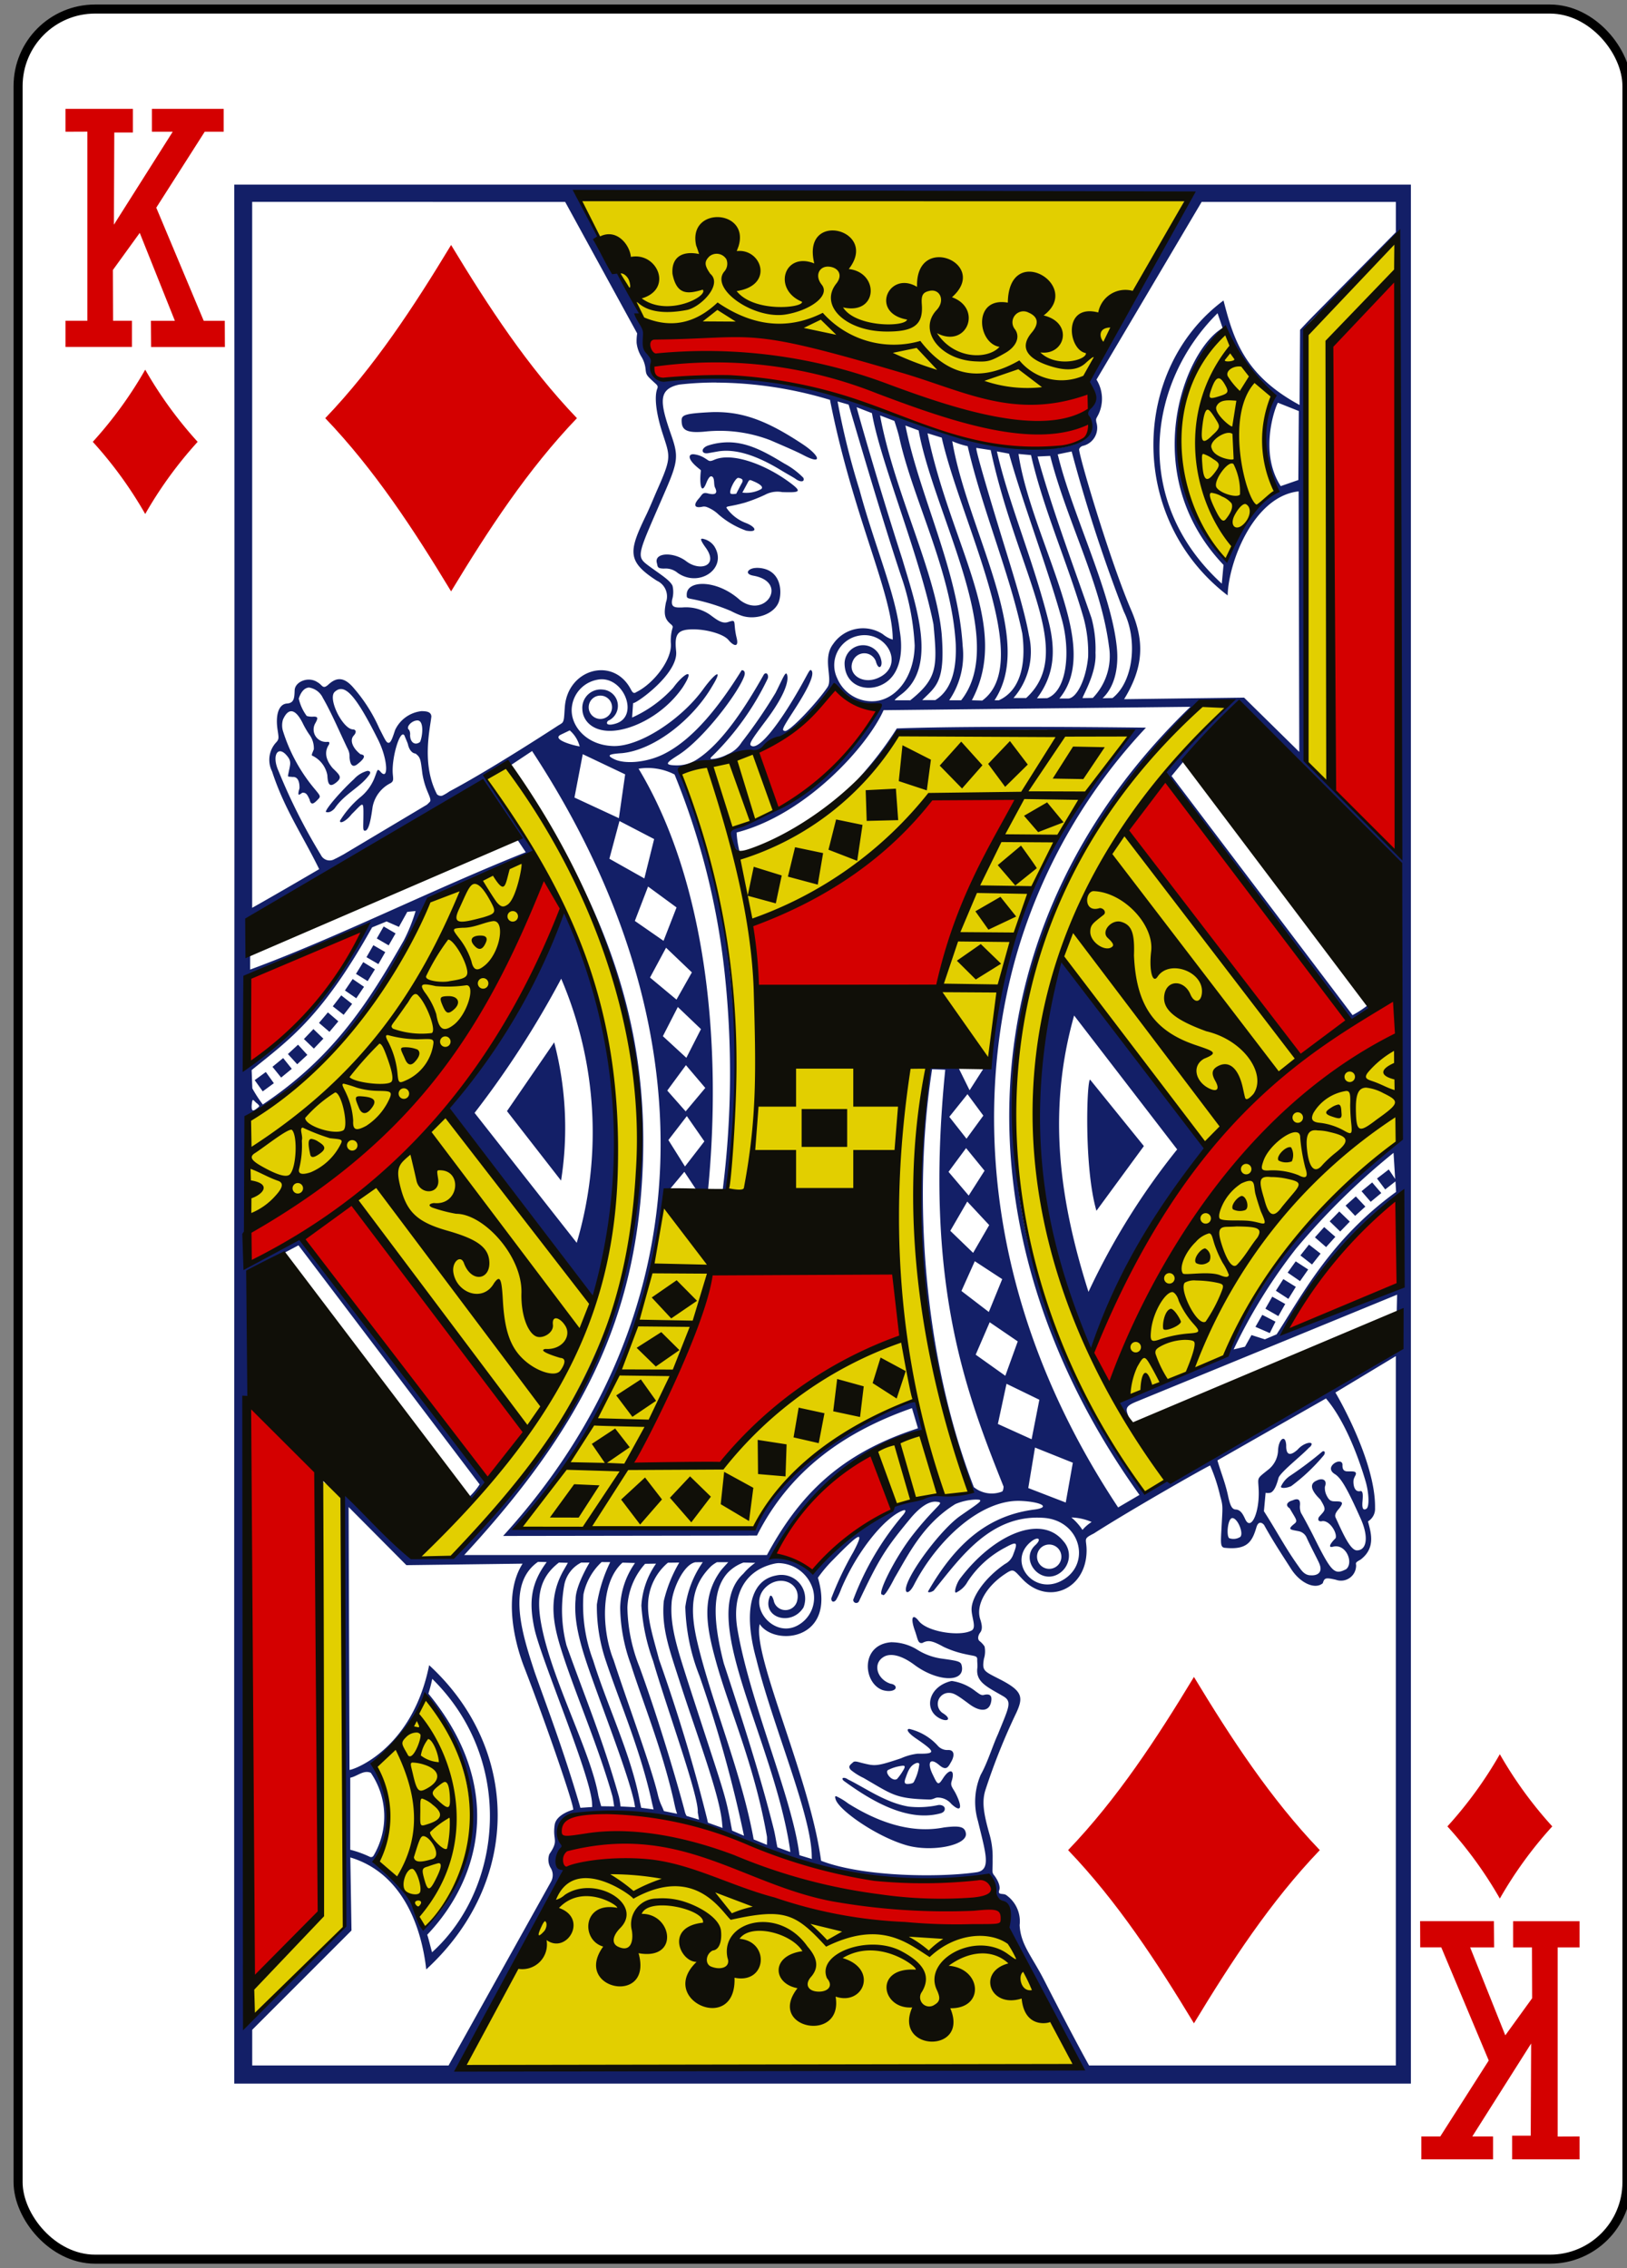 <svg xmlns="http://www.w3.org/2000/svg" xmlns:xlink="http://www.w3.org/1999/xlink" width="179.79" height="250.65" viewBox="0 0 179.79 250.65">
  <rect x="0" y="0" width="179.79" height="250.65" fill="#808080" stroke="none"/>
  <defs>
    <clipPath id="clip-kd">
      <rect width="179.79" height="250.65"/>
    </clipPath>
  </defs>
  <g id="kd" clip-path="url(#clip-kd)">
    <g id="kd-2" data-name="kd" transform="translate(-2900.604 -1718.32)">
      <rect id="rect7234-2" width="177.785" height="248.651" rx="8.504" transform="translate(2902.604 1719.32)" fill="#fff" stroke="#000" stroke-width="1.001"/>
      <path id="path6351-0" d="M2926.492,1738.72c.067,63.3-.046,140.914,0,209.852h130.02V1738.72Zm38.054,1.191c22.44.614,45.018-.049,67.624.128,0,0-8.213,14.405-10.7,18.939-.545,1-.6,1.7-.307,2.116a2.089,2.089,0,0,1-.092,2.347,1.234,1.234,0,0,0-.333.6c-.017.16.126.335.241.625.4,1.381-.635,2.337-1.721,2.78a10.394,10.394,0,0,1-3.547.436c-7.5-.358-22.214-6.742-28.277-7.239-4.206-1.183-9.642-.769-14.122-.514-.846.051-.7-1.934-.7-1.934C2971.905,1751.64,2967.292,1745.93,2964.546,1739.911Zm68.843.723h21.462v3.347l-9.084,9.209c-.84.861-1.5,1.575-1.5,1.575l-.053,8.309c-6.083-3.29-7.295-7.223-8.406-11.548-10.167,7.553-10.643,24.082.457,32.592.09-3.7,2.888-10.96,7.845-11.5l.069,28.793-6.1-6-13.256.174c2.185-3.57,2.235-6.406.821-9.753-2.384-5.468-6.061-17.95-5.779-17.908a.6.6,0,0,1,.407-.336,2.04,2.04,0,0,0,1.484-2.6c-.06-.413-.058-.316.222-.853a4.01,4.01,0,0,0-.207-3.865Zm-70.331,0,7.957,14.533a5.251,5.251,0,0,0-.061,1.054,3.77,3.77,0,0,0,.567,1.583,3.219,3.219,0,0,1,.415,1.255c.079.719.079.719,1.123,1.668.22.2.262.322.18.529-.345.88-.143,2.679.541,4.826.864,2.713,1.087,2.677-.521,6.306-.336.757-.742,1.769-1.178,2.7-1.986,4.106-2.292,5.22,1.116,7.409a1.9,1.9,0,0,1,1,2.379c-.189.965-.227,1.582.234,2.127.3.353.569.411.5.683a4.943,4.943,0,0,0-.2,1.665c.2,1.82-1.887,4.5-3.792,5.44-.381.272-.49-.06-.706-.44-1.974-3.48-6.887-2.07-7.213,2.081-.086,1.1-.052,1.574-.333,1.807a4.308,4.308,0,0,1-.384.243s-7.352,4.815-12.029,7.29a5.059,5.059,0,0,1-.794.471.59.59,0,0,1-.586-.15c-1.726-3.306-.77-7.211-.622-8.6-.037-.491-.453-.58-1.081-.587a3.655,3.655,0,0,0-2.926,2.085c-.283.86-.464,1.417-.721,1.413s-.383-.351-1.024-1.591a17.667,17.667,0,0,0-2.784-4.405c-.993-1.2-1.841-1.354-2.814-.464-.677.619-.655.081-1.231-.231-1-.682-2.49-.072-2.527.888-.031.805-.038,1.41-.848,1.463-.9.059-1.293,1.232-1.039,2.9.134.88.16,1.021-.107,1.343a2.829,2.829,0,0,0-.506,3.247c1.368,4.187,3.349,7.005,5.211,10.812,0,0-4.6,2.7-7.405,4.274v-78.014Zm91.935,4.189.111,67.663-10.154-10.051s-.2-12.966-.187-18.267.086-10.6.065-11.587.052-5.181.084-9.487c.067-9.022-.753-7.907.913-9.638Zm-19.844,8.112.56,1.633c-4.256,2.457-9.461,16.136.1,26.179l-.192,2.07C3025.6,1773.668,3027.45,1760.548,3035.149,1752.935Zm.729,1.931c1.46,3.035,3.122,5.722,5.387,7.367a11.9,11.9,0,0,0,.322,10.529c-1.449.8-3.464,2.927-5.548,7.282C3028.5,1772.373,3030.176,1761.252,3035.878,1754.866Zm-56.1,5.734a44.131,44.131,0,0,1,12.543,1.907c2.522,12.837,6.952,21.468,6.933,26.495a3.163,3.163,0,0,1-1.093-.6,4,4,0,0,0-5.5,1.1c-1.214,1.6.009,3.821-.613,4.753-1.178,1.738-4.209,4.952-4.717,4.846-.369-.077-.31-.24.99-2.247,1.353-2.091,2.39-3.985,1.944-4.448-.19-.2-.29.218-1.3,1.984-2.37,4.145-4.455,6.708-5.28,6.375-.387-.156-.187-.5,1.568-2.834,1.982-2.637,2.532-4.286,2.335-5.016-.151-.56-.458.346-1.281,1.966a54.817,54.817,0,0,1-3.742,5.459,3.364,3.364,0,0,1-1.595,1.352,4.367,4.367,0,0,1-1.741.509c-.235-.03-.073-.169.249-.486a30.243,30.243,0,0,0,5.936-8.352c.191-.368-.083-.892-.4-.506-1.892,3.352-4.525,7.534-7.385,9.379a4.066,4.066,0,0,1-2.37.66c-1.408-.04-.91-.356.372-1.185,2.744-1.775,6.595-6.879,7.216-8.684.147-.426-.016-.67-.287-.641-2.258,3.637-5.241,7.639-8.708,9.313-1.869.9-4.225,1.081-5.384.51-.849-.418-.637-.562.87-.66,3.626-.36,7.874-3.787,9.978-7.414,1.231-2.007.367-1.546-1.039.39-2.4,3.306-7.168,6.475-10.124,6.225-2.989-.179-4.709-2.511-4.325-4.51a3.45,3.45,0,0,1,2.757-2.8c2.863-.605,4.737,3.962,2.117,4.823-.893.293-1.232.071-.909-.29a1.8,1.8,0,0,0-.56-3.448,2.033,2.033,0,0,0-2.278,2.159c.031,1.2,1.012,2.373,2.98,2.4,2.334.033,5.914-1.658,8.087-4.772,1.542-2.38.122-1.577-1.027.011a13.667,13.667,0,0,1-4.541,3.29l.112-1.614c.05.279,5.043-3.164,4.751-5.726-.187-1.86.082-2.429,2-2.405,1.438.017,3.266.525,3.8,1.189.547.657,1.161.864.889-.243-.441-1.8.087-2.094-.947-1.753-.714.235-1.347-.342-2.063-.854a4.688,4.688,0,0,0-2.972-.76c-.888.032-1.288-.022-1.146-.865a2.957,2.957,0,0,0,.042-1.525c-.279-.634-1.39-1.289-2.646-2.22-1.483-1.1-1.208-1.165,1.952-8.5,1.326-3.079,1.332-3.711.536-5.985-1.257-3.592-1.455-5.031.9-5.533a35.2,35.2,0,0,1,4.1-.227Zm13.379,2.081,1.223.351c.01,0,3.82,13.131,6,19.541a27.743,27.743,0,0,1,1.3,7.082c-.059,3.418-1.971,5.871-4.3,6.139a4.151,4.151,0,0,1-4.26-2.521,3.32,3.32,0,0,1,1.821-4.549c3.448-1.239,5.974,3.192,2.592,4.556-1.748.706-3.41-.566-2.622-2.046a1.363,1.363,0,0,1,2.473.147c.3,1.14.8.6.583-.17a2.043,2.043,0,0,0-4.034.386c0,2.809,3.055,3.469,4.877,1.892,1.412-1.261,1.561-3.54,1.208-5.518-.485-4.107-2.793-9.434-4.433-15.514a83.77,83.77,0,0,1-2.427-9.776Zm48.673.146,2.3.915-.053,7.622-1.948.676c-2.549-3.922-.429-9.209-.3-9.213Zm-46.556.495,1.683.652c.922,5.38,5.269,15.665,6.8,23.341.427,4.613.5,5.967-2.607,8.425v-.035h-1.68s-.008-.1.729-.656c4.064-3.061,1.638-9.806.1-14.989-2.674-8.279-5.064-16.749-5.031-16.738Zm-15.733.536c-.214,0-.43.012-.649.023-2.539.138-2.956.3-2.964.858-.015,1.047.411,1.512,2.773,1.255a15.57,15.57,0,0,1,7.044.98c2.327,1.008,2.88,1.246,3.716,1.68,2.1,1.088,1.733.005-.165-1.251-3.877-2.567-6.556-3.583-9.755-3.545Zm18.317.371,1.58.606s.418,1.24.568,1.95c1.537,6.868,5.719,14.592,6.208,22.626.11,2.633-.338,5.088-2.255,6.275h-1.445c1.545-1.548,2.575-1.995,2.143-7.375C3003.968,1781.4,2999.442,1772.768,2997.853,1764.229Zm2.8,1.116,1.458.54c1.677,9.275,10,23.133,4.7,29.82h-1.323a8.875,8.875,0,0,0,1.491-5.989c-.515-8.427-4.784-16.606-6.327-24.371Zm2.443.853,1.568.483c2.13,9.4,10.312,24.8,4.479,29.055l-1.15-.031C3012.391,1787.433,3005.728,1778.873,3003.1,1766.2Zm2.734.877a8.647,8.647,0,0,0,1.7.552c1.65,7.105,4.667,14.093,6.039,20.711.462,3.623-.327,6.336-2.588,7.367h-.483c2.029-3.084,1.646-6.974.564-11.178C3009.6,1778.874,3006.776,1772.654,3005.833,1767.075Zm-24.71.123a7.256,7.256,0,0,0-2.3.363c-.826.314-.724.97.042.834l1.024-.181c1.881-.331,4.2.352,7.01,2.065.678.414,1.416.813,1.6.95.516.388,1.067.386.878-.108a8.6,8.6,0,0,0-2.117-1.583c-2.049-1.247-3.953-2.319-6.139-2.34Zm27.375.618,1.58.243c2.972,13.752,9.5,22.3,3.915,27.4h-1.4a7.8,7.8,0,0,0,1.71-6.935c-.516-2.966-2.039-7.674-3.3-11.815-1.464-4.8-2.642-8.858-2.508-8.892Zm2.266.386,1.339.251c1.567,5.59,4.229,12.519,5.832,18.29.986,3.55.59,7.921-1.611,8.727l-1.131.019c1.868-2.513,2.134-5.13,1.281-8.514C3014.723,1780.028,3012.073,1773.966,3010.764,1768.2Zm8.26.008a169.664,169.664,0,0,0,5.763,17.688c1.552,3.117,1.087,7.733-1.246,9.56l-1.1.023c1.334-1.256,1.792-3.371,1.58-5.564-.6-6.2-4.957-14.79-6.534-21.391Zm-5.871.274,1.381.127c1.382,6.062,4.071,11.954,5.817,18.017a14.755,14.755,0,0,1,.495,4.27c-.239,2.579-1.3,4.614-2.232,4.614h-.951c1.942-2.33,1.847-5.508,1.016-8.923C3017.3,1780.944,3013.981,1774.139,3013.153,1768.484Zm-35.941.031c-.576,0-.586.533.333,1.344.562.495.519.33.487.644-.137,1.343.073,2.572.621,1.19.147-.369.361-.786.576-.734.405.126.2.876.394,1.255.331.669-.02.832-.824.625-.578-.149-.611.167-.97.568-.629.7-.526,1.122.441.9a.874.874,0,0,1,.418.039,3.867,3.867,0,0,1,1.3.815,9.456,9.456,0,0,0,3.079,1.8c1.359.231,1.055-.424-.057-.853a4.55,4.55,0,0,1-2.132-1.672c0-.217.3-.088,2.02-.564a17.554,17.554,0,0,0,2.236-.872,2.9,2.9,0,0,1,1.906-.3c1.945.059,2.242-.008.878-1.027-2.756-2.058-6.433-3.4-8.382-2.544-.591.259-.578.1-1-.147a2.887,2.887,0,0,0-1.315-.467Zm39.442.185c1.91,7.409,5.6,14.047,6.5,21.074a6.652,6.652,0,0,1-1.791,5.672l-1.12.02c-.164,0,1.563-2.687,1.415-4.989a13.137,13.137,0,0,0-.437-3.846c-2.17-6.248-4.307-11.91-5.966-17.865Zm-34.371,2.449c.435.08.439.291.3.547-.225.4-.621,1.182-.621,1.182s-.528.1-.637-.031c-.179-.262.43-1.518.78-1.7a.262.262,0,0,1,.181,0Zm1.2.223a.751.751,0,0,1,.241.073c.5.2,1.369.608.994.923a3.441,3.441,0,0,1-2.083.386l.576-1.069C2983.335,1771.458,2983.389,1771.374,2983.485,1771.372Zm-5.273,6.475a.251.251,0,0,0-.111.031c-.1.06.126.463.456.919,1.524,2.069-.585,2.683-2.078,1.575-1.417-1.109-3.606-1.005-3.29.159.111.41,0,.61.794.621a2.064,2.064,0,0,1,1.518.487c2.424,1.669,5.557-.565,4.027-2.962a2.023,2.023,0,0,0-1.316-.83Zm5.982,3.232c-.88,0-1.436.661-.333.859,3.937.712,1.3,4.823-1.48,2.7-2.5-2.275-5.85-2.259-5.89-.645-.008.406.012.42.6.533a21.5,21.5,0,0,1,4.276,1.309,9.288,9.288,0,0,0,1.1.494c1.667.61,3.806-.183,4.23-1.6.387-1.3.075-3.658-2.5-3.658Zm-49.393,13.228a2.022,2.022,0,0,1,1.488,1.151c.924,1.571,2.048,4.212,2.764,5.668a1.719,1.719,0,0,1,.177.869c.056.853.34,1.176.843.791s1.181-1.01.376-1.112c-.81-.614-1.26-1.516-.759-2.065.369-.405.224-.667-.073-.684-1.134-.017-2.825-3.415-2.028-4.147,1.075-.987,2.265.236,4.8,5.294,1.115,2.234,1.167,4.678.211,3.467-.325-.3-.259-.147-.641.815a5.25,5.25,0,0,1-1.614,2.124,10.867,10.867,0,0,0-2.167,2.529c-.057.426.719.028,1.285-.715,1.264-1.243,1.311-1.574,1.3.074-.011,1.49-.087,1.763.18,1.753.416-.016.638-1.2.832-2.618a3.716,3.716,0,0,1,1.994-2.641c.3-.2.307-.331.249-.9-.2-1.81.82-5.186,1.285-4.351.065.187.268.627.376.934.087.476.385,1.014.839,1.05.566.426.564.656.76,2.217a8.678,8.678,0,0,0,.445,1.679c.292.756.553,1.2.391,1.425-.1.111-.322.32-.322.32l-9.219,5.5s-.723.4-.985.514a1.076,1.076,0,0,1-1.534-.463,63.456,63.456,0,0,1-4.667-9.255c-.824-1.8-.017-2.994,1.047-1.541.414.564.2.924,0,2.015-.037.2.145.122.487.178.538-.058.8.426.778,1.247-.339,1.177.131.542.353.483.426.006.521.264.76.753.149.689.45.489.889.035.364-.376.365-.367-.368-1.248a18.566,18.566,0,0,1-3.474-6.394,2.218,2.218,0,0,1,.015-1.22c.572-1.3,1.368-1.3,2.236.51a9.9,9.9,0,0,0,.644,1.1,2.544,2.544,0,0,1,.529,1.676c-.257.647-.3.66-.077.749a3,3,0,0,1,1.573,2.116c.044.91.2,1.393.909.853.81-.615.465-.863-.334-1.652-.838-1-.888-1.874-.391-2.6.081-.243.047-.312-.261-.282a1.376,1.376,0,0,1-1.243-2.089c.312-.552.275-.695-.164-.71a2.1,2.1,0,0,1-.794-.07,5.025,5.025,0,0,1-.882-1.923c.284-.873.723-1.225,1.189-1.22Zm57.776.047a18.76,18.76,0,0,0,4.977,2.482,27.473,27.473,0,0,1-16.454,13.171,3.347,3.347,0,0,0,1.254,2.521,10.918,10.918,0,0,1-.353-2.212c7.715-1.984,14.506-9.594,16.243-13.518l33.906-.371c-25.135,24.278-26.137,58.448-5.63,87.088l-2.358,1.386c-15.8-23.834-15.641-46.8-10.9-62.176a61.774,61.774,0,0,1,13.974-23.993s-18.383-.254-27.533.085a39.239,39.239,0,0,1-4.352,5.653s4.649-4.521,4.529-5.3c8.479-.005,17.223-.5,25.691.1-9.909,11.942-14.793,24.269-15.641,35.866-.032,1.509-.122.666-.617,1.221l-1.565,2.444-1.254-2.541c-.852-.277-2.528.17-3.24-.089-3.486,15.661.037,34.563,4.625,46.9a4.993,4.993,0,0,1-2.569.54c-1.552-.347-1.931.084-3.275.359-1.546.3-2.085.294-2.428.688a3.608,3.608,0,0,1-.924.737c-3.765,1.377-8.183,6.541-8.183,6.468l-4.145-1.873c3.819-7.553,8.3-10.271,16.182-13.622l-.732-3.375c-8.393,3.148-13.734,6.917-17.946,14.24-5.111-.073-25.813-.22-25.834-.154,8.444-9.669,15.1-24.253,15.829-35.623.179-2.215-.129-1.15.844-1.811l1.53-1.834,1.2,1.807s.869,1.114,1.419.185c1.54-15.856-.089-33.936-7.677-46.538a6.473,6.473,0,0,1,3.976.641,80.916,80.916,0,0,1,5.476,21.394,103.238,103.238,0,0,1-.153,24.476l.506.07a102.836,102.836,0,0,0-.38-29.554,75.769,75.769,0,0,0-4.482-15.734c-.426-.955-.757-1.2-.353-1.344,9.247-.783,13.5-3.89,16.819-8.849Zm-25.638.834a1.29,1.29,0,1,1-1.281,1.289A1.284,1.284,0,0,1,2966.939,1795.188Zm69.5.656a76.655,76.655,0,0,0-7.167,7.749c6.762,9.364,14.277,19.514,20.6,27.623a16.505,16.505,0,0,0,2.178-1.467c-.008-.086-.175-.517-.215-.421a10.978,10.978,0,0,1-1.771,1.17l-20-26.426s1.084-1.307,1.419-1.718c1.554-.514,5.878-5.907,6.09-5.8,3.387,2.613,13.6,13.69,17.539,17.086l.05,30.746c-.407,1.23-11.3,5.971-18.992,23.658-3.869,2.182-8.155,3.356-12.141,5.255a15.135,15.135,0,0,0,1.511,2.046c-.609-1.325-.717-1.578.663-2.143l28.787-11.815-.053,2.386c-2.887,2.248-21.977,16.153-27.848,19.438-27.543-38.667-9.986-71.732,6.067-87.193Zm-89.7,2.089c.751.012.562,1.768.283,2.375-.555.439-1.108.049-1.1-.773a.947.947,0,0,0-.115-.563C2945.4,1798.7,2946.094,1797.923,2946.742,1797.933Zm16.822,1.1a3.5,3.5,0,0,1,1.1,1.772c-.854-.135-3.139-.8-2.067-1.309Zm-4.16,2.281c19.865,30.252,18.976,62.382-3.2,86.737l28.05-.042c3.571-7.094,9.519-11.418,17.13-14.082l.663,2.228c-8.747,2.827-13.172,7.514-16.692,14.008h-33.453c12.853-13.925,18.741-25.687,19.668-41.6.882-15.154-2.947-28.994-14.576-45.646Zm5.6.348,4.686,2.228-.694,4.842-4.909-2.278Zm-8.448,1.359c25.055,38.163,14.309,65.007-5.694,87.347l-3.685.062-8.59-8.035.158,48.824s-8.375,8.261-9.338,9.251c-.95.922-1.664-.494-1.664-.494l.023-64.724.372-2.537.115-13.947,5.338-2.834,20.017,26.418a7.3,7.3,0,0,1-1.177,1.406c.427.962,1.846-1.436,1.967-1.823-7.261-9.057-20.761-26.792-20.761-26.792l-5.621,2.954s.163-11.579.061-16.024c.216-1.049,1-.768,1.522-1.236,7.311-4.783,13.338-11.651,18.464-23.371,3.9-1.277,7.983-3.09,11.9-4.719l-5.633-8.513Zm-15.353.487a3.025,3.025,0,0,0-1.476.907c-1.343,1.227-3.112,3.242-3.118,3.626.36.13.679-.078.967-.371,1.123-1.669,2.859-2.322,3.877-3.784.158-.27-.009-.382-.25-.378Zm12.62,1.772s3.887,5.7,4.881,7.216c-10.243,4.084-20.961,9.478-30.454,12.966v-2.286S2946.077,1809.713,2953.821,1805.277Zm15.238,3.768,3.831,1.993-1.081,4.351-3.865-2.178Zm3.16,7.24,3.148,2.309-1.438,3.691-3.171-2.2Zm-25.688,2.707a18.883,18.883,0,0,1-1.3,3.243c-3.9,6.816-7.708,12.873-15.584,18.132a14.194,14.194,0,0,1-1.158-1.78l-.076-2.019c4.175-3.378,7.779-5.857,13.31-15.769l1.6-.657,1.365.6.924-1.66Zm16.385.015c-3.629,7.754-7.2,15.751-12.984,21.792l15.826,22.244C2970.965,1847.338,2969.032,1832.618,2962.916,1819.007ZM2943,1820.7l-.759,1.325,1.315.764.76-1.324Zm-2.147.143a33.271,33.271,0,0,1-12.819,14.993l-.219-9.471Zm1.008,1.927-.759,1.324,1.316.765.759-1.325Zm32.345.278,2.853,2.726-1.7,3.008-2.925-2.437Zm43.707,1.34-.008.008c-5.014,15.692-3.508,30.68,3.371,43.727a91.189,91.189,0,0,1,12.734-23.12c-4.057-5.35-15.689-20.784-16.1-20.615Zm-77.171.251-.8,1.3,1.292.8.8-1.3Zm21.876,1.83a43.153,43.153,0,0,1,1.718,29.19l-11.289-14.36A103.936,103.936,0,0,0,2962.621,1826.467Zm-23.042.038-.855,1.263,1.254.865.855-1.267Zm-1.262,1.807-.935,1.209,1.2.942.936-1.208Zm37.192,1.286,2.558,2.444-1.615,3.17-2.595-2.39Zm-38.668.595-.982,1.162,1.155.988.981-1.162Zm82.459.343,11.389,14.8a77.584,77.584,0,0,0-9.8,15.742C3017.711,1851.063,3016.279,1841.226,3019.3,1830.536Zm-84.058,1.5-1.051,1.1,1.1,1.058,1.051-1.1Zm26.6,1.478-5.212,7.588,5.975,7.679A37.327,37.327,0,0,0,2961.847,1833.513Zm-28.3.248-1.119,1.034,1.027,1.128,1.12-1.035Zm-1.645,1.478-1.181.966.959,1.189,1.177-.965Zm44.509.784,2.139,2.518-2.17,2.59-2.032-2.3Zm27.2.452,1.454.054c-2.384,23.673,2.3,35.651,6.446,46.067,0,0-.01.418-.15.541a3.142,3.142,0,0,1-3.137-.483c-5.576-14.432-6.792-32.209-4.613-46.179Zm-73.624.305-1.231.9.89,1.239,1.23-.9Zm91.087.842c-.37,0-.691,9.739.7,14.494l5.242-7.15Zm-13.551,1.606,1.752,2.371-1.86,2.552-1.9-2.417Zm-78.959.645c.088-.014.232.232.514.428.262.276.224.255-.069.491-.459.368-.595.308-.587-.267.039-.473.073-.641.142-.652Zm47.948,1.78,1.936,2.791-2.143,2.776-1.833-2.922Zm30.857,3.537,2.04,2.5-1.752,2.745-2.228-2.622Zm47.235.528.18,2.885-.706-1.054-1.3,1,.905,1.208,1.132-.888.069,1.162c-7.185,5.229-10.284,11.234-13.2,15.738l-1.3.553-1.476-.472-.721,1.286-1.254.3a59.624,59.624,0,0,1,6.891-11.132,77.972,77.972,0,0,1,10.771-10.584Zm.832,4.514.061,10.255-12.857,5C3045.975,1859.763,3049.91,1854.45,3055.434,1850.232Zm-3.194-1.247-1.174.969,1.013,1.17,1.169-.969Zm-1.806,1.544-1.132,1.016,1.055,1.131,1.131-1.023Zm-42.937.568,2.424,2.6-1.776,3.069-2.523-2.436Zm41.111,1.093-1.062,1.092,1.162,1.124,1.062-1.093Zm-1.672,1.726-1.02,1.135,1.235,1.077,1.02-1.135Zm-1.679,1.934-.947,1.2,1.284,1,.947-1.2Zm-36.928,1.838,3.03,1.981-1.48,3.629-3.026-2.32Zm35.463.016-.89,1.243,1.369.942.9-1.286Zm-1.369,1.961-.825,1.286,1.385.9.82-1.329Zm-1.223,1.942-.76,1.325,1.434.822.76-1.34Zm-1.1,2.008-.759,1.324,1.587.691.629-1.262Zm-30.124.818,3.1,2.116-1.373,3.8-3.275-2.332Zm44.88,3.742v78.387h-33.9s-1.6-2.839-4.939-9.377c-1.415-2.767-2.612-3.943-2.734-6.135a3.541,3.541,0,0,0-1.511-3.336c-.352-.2-.941.041-.744-.51.216-.606-.448-1.539-.629-1.737-.207-.351-.078-.437-.1-1.742a8.946,8.946,0,0,0-.356-2.741c-.679-2.407-.83-3.609-.441-4.857a69.539,69.539,0,0,1,3.42-8.545c.791-1.727.67-2.4-1.756-3.657-1.817-.939-2.058-.929-1.829-2.3a2.7,2.7,0,0,0,.072-1.359,2.4,2.4,0,0,0-.559-.606c-.237-.2-.166-.625.076-.938s.24-.747,0-1.479c-.5-1.541.627-3.582,2.749-4.993.939-.623.912-.494,1.891.541,2.86,3.024,7.109,1.124,7.117-3.139,0-1.329-.447-1.25.8-1.877,4.231-2.711,12.914-7.641,12.857-7.506a19.068,19.068,0,0,1,1.112,3.4c.309,1.071.268,1.153.153,3.239-.1,1.885-.16,2.324.28,2.444,2.506.278,3.078-.614,3.559-2.243.207-.72.607-.573.855-.27.953,1.747,2.16,3.565,2.953,4.807.99,1.586,2.658,2.375,3.531,1.625.184-.616.335-.635,1.442-.382a1.669,1.669,0,0,0,2.235-1.444c.052-.4-.235-.38.484-.772,1.782-1.329,1.1-3.143.835-4.236a1.616,1.616,0,0,0,.779-1.475c.085-5.31-4.486-12.958-4.383-12.761Zm-43.021,3.058,3.628,1.765-.855,4.363-3.728-1.688Zm35.3,1.622c2.089,2.439,3.6,6.505,4.379,9.154.385,1.32.432,2.826.088,3.035s-.5-.014-.433-.8c.053-.657.072-1.165-.207-1.158-.811.211-.843-1.026-.76-1.317a2.883,2.883,0,0,1,.2-.436c.2-.479-.322-.414-.863-.421-.478.012-.6-.281-.579-.737-.014-.507-.68-.408-1.058-.024-.347.351-.274.765.2,1.054.674.416,1.311,1.437,2.88,4.958.911,2.044.641,3.495-.445,3.479-.753-.022-1.63-2.1-2.339-3.629-.183-.4.276-.838.437-1.051.417-.55.354-.724-.265-.733-.578-.009-.824.043-1.173-.676a1.824,1.824,0,0,1-.18-.946c.3-.793-.315-.984-.909-.68-.749.315-.744.988.4,2.089.736,1.216.543,1.131-.154,1.95-.145.289-.058.467.25.471.884-.271,1.846,1.332,1.583,1.881-.271.236-1.011,1.091-.3.926,1.456-.4,2.341,1.748,1.484,2.475-1.278.646-1.581.444-3.551-3.517-.611-1.23-1.347-2.552-1.438-2.688a1.8,1.8,0,0,1-.126-.791c.086-.717-.218-.879-.836-.595-.464.112-.883.5-.3.861.686,1.193.929,1.385.552,1.688-.859.688-.486.66.475.853a1.218,1.218,0,0,1,.84.68c.5,1.123,1.378,2.708,1.465,3.031.291.824-.235,1.194-.955,1.158-.753.018-1.1-.581-1.465-1.093-1.37-1.917-2.356-3.815-3.754-5.992l.188-2.035a1.114,1.114,0,0,0,.571-.019c.4-.195.642-.831.871-1.676.368-.735,2.537-2.407,3.367-3.305a.613.613,0,0,0,.283-.371c-.008-.329-.941-.109-1.556.6-.905.809-1.291.532-1.262-.5-.089-1.276-.862-.636-.9.61a2.829,2.829,0,0,1-1.124,2.136c-1.291,1.039-1.076.776-1.016,2.22.1,2.518-.86,4.588-1.491,3.216-.225-.487-.487-1.041-1.051-1.065-.4-.018-.6-.412-.817-1.387-.327-1.576-.783-2.591-1.2-4.042Zm-32.153,5.425,4.18,1.675-.783,4.4-4.141-1.6Zm31.869.405a.326.326,0,0,0-.1.023,40.035,40.035,0,0,1-3.547,2.672,2.806,2.806,0,0,0-1.047,1.224c0,.193.572.188,1.132-.058a20.864,20.864,0,0,0,3.566-3.363c.209-.232.189-.511-.008-.5Zm-38.38,5.344c.988,0,.411.293-1.745,1.8-2.1,1.471-5.575,6.121-5.978,7.846-.183.783.311.844.866-.232,2.557-4.947,7.392-9.467,11.819-9.266,2.168.1,3.34.687,1.545.946-4.921.608-8.6,3.433-11.818,9.065,0,.127.292.12.629-.1,2.946-3.627,6.266-8.432,12.1-8.043,4.207.255,5.4,5.293,1.91,7.012-3.045,1.5-5.852-2.151-3.329-4.317.819-.7,1.331-.394.545.325-1.689,1.542.381,4.29,2.438,3.247a2.359,2.359,0,0,0,.656-3.695c-2.455-3.031-7.742-.727-11.427,4.17-.386.515-.721,1.634-.4,1.513a2.856,2.856,0,0,0,1.254-1.2,11.106,11.106,0,0,1,4.107-3.745c1.376-.763,1.46-.62.947.7a1.866,1.866,0,0,1-.924,1.089c-2.244,1.543-3.637,3.61-3.693,4.926-.041.962.658,2.218-.1,2.475-1.285.612-4.79.113-5.736-1.1-.681-.875-.945-.368-.434,1.054.338.94.323,1.471.832,1.375.644-.343,1.087-.263,2.336.425a10.788,10.788,0,0,0,2.32.791c1.185.275,1.433.159,1.407.676-.008.158.046.6.011.884-.193,1.556,1.1,2.085,2.857,3.108,1.027.6.622,1.213-.568,4.174-.618,1.34-1.146,3.142-1.91,4.5a7.525,7.525,0,0,0-.314,5.109c.853,3.539,1.467,5.337-.053,5.656-3.914.6-12.56.572-17.279-1.255-1.207-9.122-7.6-22.656-6.783-26.155,1.637,2.485,8.5,1.828,6.434-5.12a15.254,15.254,0,0,1,1.68-1.989c2.881-2.943,3.592-3.429,2.224-.837a35.372,35.372,0,0,0-2.424,5.1c-.024.4.287.495.529.174a8.01,8.01,0,0,0,.579-1.255c1.717-4.048,4.653-7.7,6.676-8.575.521-.227.5.014.135.459a31.516,31.516,0,0,0-5.492,9.34.332.332,0,0,0,.633.174c2.233-4.712,2.9-5.781,5.645-9.1,1.078-1.305,2.082-1.963,2.883-1.892.694.062.488.177-.153.865a35.877,35.877,0,0,0-2.385,2.742c-2.066,2.617-4.144,6.875-3.379,6.652.132.355.784-.777,1.335-1.857,1.509-2.552,3.112-5.924,6.7-8.142a6.323,6.323,0,0,1,2.29-.5Zm-69.338.822,6.385,6.425,12.842-.166c-2.118,3.314-.987,8.45.18,11.452,2.288,5.885,5.642,15.6,5.4,15.742,0,0-1.868.484-2.037,1.676-.25,1.767.511,1.636-.586,3.232a1.789,1.789,0,0,0,.176,1.575,1.5,1.5,0,0,1,.015,1.452l-11.327,20.323h-21.7v-3.94l10.97-10.974-.13-8.073c5.871,1.757,7.887,7.856,8.39,12.375,10.6-9.745,10.343-24.416.322-33.619-1.953,9.727-8.95,11.749-8.8,11.556Zm79.864,1.155a5.991,5.991,0,0,1,2.243.5,4.36,4.36,0,0,0-1.012.876A6.248,6.248,0,0,0,3018.99,1886.006Zm17.8.069c.572,0,1.273,1.683.87,2.078a1.374,1.374,0,0,1-1.227.139C3036.1,1888.04,3036.268,1886.077,3036.79,1886.075ZM3016.536,1889a1.344,1.344,0,1,1-1.335,1.344A1.339,1.339,0,0,1,3016.536,1889Zm-56.48,1.915.962.023c-1.749,2.356-1.985,4.383-1.365,7.321.7,3.306,6.018,15.733,6.362,19.155.015.155.031.591.031.591l-1.308.089s-.1-.354-.138-.49c-1.83-6.2-3.651-10.922-4.923-14.534-1.269-3.9-3.21-9.67.379-12.155Zm7.032.023a.063.063,0,0,1,.024,0l.924.008a16.349,16.349,0,0,0-1.477,4.688,18.771,18.771,0,0,0,1.028,6.321c1.553,4.645,3.826,9.82,5.088,15.684.015.068.154.637.154.637l-1.369-.186s-.135-.6-.15-.683c-.945-5.158-3.581-10.515-5.154-15.591a17.35,17.35,0,0,1-1.077-7.313,6.743,6.743,0,0,1,2.009-3.568Zm11.178.012a11.232,11.232,0,0,0-1.932,4.939,22.228,22.228,0,0,0,1.557,7.61,141.352,141.352,0,0,1,4.927,17.68l-1.319-.568s-.051-.341-.081-.44c-.7-3.811-.749-3.479-4.889-16.3-.97-3.076-1.894-5.774-1.714-8.336.042-1.459,1.306-4.349,2.638-4.579Zm1.584,0h1.231s-.678.723-.874.992c-2.151,3-1.528,6.225-.461,10.066,1.469,5.286,4.186,11.2,5.607,19.252.026.149,0,.927,0,.927l-1.465-.6c-1.331-7.386-4.615-15.045-6.2-21.688-.93-3.9-.666-6.366,1.484-8.491a3.367,3.367,0,0,1,.675-.463Zm-15.02.043h.92s-1.539,2.544-1.538,4.042c-.257,2.682.707,5.645,1.814,8.75,1.7,4.772,3.949,10.542,4.64,13.579.027.12.119.664.119.664l-1.607-.085a9.607,9.607,0,0,0-.18-1.073c-1.855-6.531-3.661-10.756-5.79-16.719a15.544,15.544,0,0,1-.23-6.784,3.525,3.525,0,0,1,1.852-2.374Zm-2.466,0,.993.027s-.149.271-.529.926c-1.812,3.3-1,6.32.123,9.68,1.5,4.484,3.85,9.959,5.318,15.14.083.292.2,1.174.2,1.174l-1.434-.02s-.292-1.055-.311-1.17c-.807-4.8-5.166-12.808-6.3-18.9-.622-3.268-.088-5.292,1.944-6.857Zm13.3,0a15.3,15.3,0,0,0-1.71,4.258c-.281,2.988.66,5.461,1.737,8.831,1.858,5.813,4.479,12.635,4.713,15.753.008.1.046.483.046.483l-1.614-.579s-.073-.326-.1-.44c-1.407-5.643-3.07-11.262-5.307-17.6-.551-2.136-1.275-4.286-1.211-6.123a6.169,6.169,0,0,1,2.193-4.568Zm7.1,0,1.3.027a6.664,6.664,0,0,0-1.315,1.2c-5.129,4.719,3.192,18.041,5.111,30.171.021.13.081.587.081.587l-1.43-.517c-.136-.6-.237-1.34-.4-2-1.555-6.2-3.63-12.577-5.533-18.36-1.069-4.214-1.459-7.925.46-10a4.593,4.593,0,0,1,1.729-1.112Zm-13.371.008,1.384.038a8.918,8.918,0,0,0-1.641,4.981,18.968,18.968,0,0,0,1.173,6.213c1.389,4.367,3.371,9.114,4.732,15.008.077.39.141.64.176.811a7.017,7.017,0,0,0,.211.7l-1.461-.294s-.15-.382-.249-.583a6.338,6.338,0,0,1-.4-1.147c-.707-3.074-3.311-10.05-4.9-14.942-1.258-3.083-1.6-8.471.974-10.784Zm17.282.054a4.044,4.044,0,0,1,3.751,2.868,3.468,3.468,0,0,1-1.753,4.055c-2.674,1.364-5.554-2.265-3.443-4.263,1.6-1.514,3.966-.394,3.451,1.544a1.328,1.328,0,0,1-2.546.07c-.086-.424-.3-.847-.449-.614-.984,2.326,2.323,3.415,3.7,1.251a2.625,2.625,0,0,0-3.018-3.545c-3.129.583-3.489,4.581-2.19,9.244,1.812,7.371,6.136,17.284,6.128,21.835,0,.06.015.247.015.247l-1.373-.413s-.009-.077-.019-.143c-.823-6.356-5.511-16.878-6.856-24.966-.583-3.688.844-6.365,4.053-7.1a2.848,2.848,0,0,1,.552-.073Zm-13.574.057a8.976,8.976,0,0,0-1.622,4.634,22.034,22.034,0,0,0,1.3,6.139c1.517,5.236,5.061,14.9,4.932,16.715.036.194.134.8.134.8l-1.369-.409a2.5,2.5,0,0,1-.158-.336c-.456-1.8-2.626-9.5-5.057-16.155a18.405,18.405,0,0,1-1.327-6.537,7.642,7.642,0,0,1,1.959-4.834Zm26.068,8.68c-3.549.2-3.207,4.56-1.009,5.3.787.218,1.248.029,1.373-.143.142-.2-.017-.5-.533-.571-1.492-.494-2.025-2.262-.678-3,.736-.388,1.911-.138,3.328.918,2.532,1.888,5.635,2.007,5.23.1-.1-.463-.3-.526-2.151-.78a6.9,6.9,0,0,1-2.842-1.042A5.454,5.454,0,0,0,2999.173,1899.8Zm-50.8,4.051c9.167,9.014,7.808,23.143-.023,30.217-.162-.571-.5-1.97-.541-1.931,5.89-6.17,8.663-16.285.138-26.653a16.466,16.466,0,0,0,.426-1.633Zm57.454.239a.759.759,0,0,0-.23.035c-2.374.654-2.867,3.016-1.327,3.989.944.6,1.668.23.494-.491a1.219,1.219,0,0,1,.71-2.224c.533.008.9.241,2.251,1.247,1.115.828,2.166.894,2.4-.228.142-.669-.08-.966-.79-.791-.314.077-.5-.108-.924-.405a5.473,5.473,0,0,0-2.588-1.132Zm-58.4,1.769c8.264,9.657,5.611,19.729.039,25.63a17.146,17.146,0,0,0-5.28-7.383c1.413-3.157,2.255-6.454-.388-10.618A20.5,20.5,0,0,0,2947.424,1905.857Zm53.689,3.525c-.388-.007-.262.369.652,1.011,2.178,1.492,2.364,1.761.253,1.726a6.18,6.18,0,0,0-1.848.51c-2.756.926-2.889.852-4.207.541-.439-.1-.885-.289-1.077-.112-.3.273-.632.453-.257.861a6.729,6.729,0,0,0,1.4.88c3.2,1.845,3.49,2.287,7.252,2.386.43.012.652-.213.905-.216a1.95,1.95,0,0,1,1.556.714c1.137,1.045,1.19.286.514-1.085-.355-.718-.664-.89-.491-1.436.4-1.246-.168-1.494-.908-.39-.555.864-.618.844-1.143-.266-.7-1.388-.369-2.028.686-1.124.8.685,1,.176,1.315-.367.41-.713.347-1.353-.383-1.3a1.4,1.4,0,0,1-1.143-.525A6.125,6.125,0,0,0,3001.113,1909.382Zm.905,3.753a.174.174,0,0,1,.176.131,5.32,5.32,0,0,1-.56,1.881c-.081.218-.221.245-.418.285-.659.123-.705-.083-.586-.494.241-.635.441-1.539,1.292-1.8a.536.536,0,0,1,.1,0Zm-1.676.316c.267-.019.276.093.169.336a6.333,6.333,0,0,1-.775,1.124c-.528.344-1.389-.708-1.008-.981a4.61,4.61,0,0,1,1.484-.463c.049-.008.092-.013.13-.016Zm-59.2.688a1.1,1.1,0,0,1,.437.092,8.54,8.54,0,0,1,.311,9.144.318.318,0,0,1-.43.135,11.834,11.834,0,0,0-2.151-.776v-7.958c.653-.139,1.216-.639,1.833-.637Zm52.7.648c-.153.008-.216.112-.023.313,2.916,2.125,6.928,4.587,10.63,3.634.339-.075.613-.262.548-.614-.041-.22-.417-.41-.825-.3a10.193,10.193,0,0,1-3.144.147c-2.545-.42-4.793-2.059-6.749-3.019a.725.725,0,0,0-.437-.159Zm-.851,2.028c-.13-.007-.12.124-.038.37.41,1.231,4.536,4.1,7.8,5.047,2.8.814,6.818.013,6.585-1.325-.123-.7-.631-.864-2.416-.637-3.932.77-7.716-.849-10.588-2.648a6.965,6.965,0,0,0-1.338-.807Zm-25.746,1.683a29.2,29.2,0,0,1,5.262.429,46.119,46.119,0,0,1,11.246,3.37c5.97,2.257,13.475,4,19.845,3.761a28.23,28.23,0,0,0,4.908-.27c1.42-.321,1.812-.017,2.151,1.757.06.386.178.5.671.834.754.514.629,1.023.537,2.158-.077.955.5,1.492,2.795,5.765,2.617,4.863,5.169,10.514,5.169,10.514-22.937-.016-44.821-.873-68.29-.139,2.11-5.039,7.866-14.127,11.472-21.421-.872-2.244.205-2.626-.247-3.158a2.281,2.281,0,0,1,1.341-3.391A30.1,30.1,0,0,1,2967.245,1918.5Z" fill="#131f67"/>
      <path id="path6353-8" d="M2951.807,1946.833s7.517-15.3,10.684-19.885c4.557-5.816,25.123,2.528,35.352,4.612,4.157.807,13.793.429,13.793.429l8.056,14.619Zm-15.608-17.385-.319-47.634,2.354,1.479.539,47.846-10.172,9.807-.056-2.873Zm6.156-5.436c2.423-4.91-.282-10.906-.281-10.9,1.405.349,5.321-7.133,5.669-6.917,5.994,7.4,7.032,18.428-.291,25.262a19.405,19.405,0,0,0-5.1-7.441Zm4.474-33.689c4.554-4.686,8.165-8.336,11.775-13.58.295-.426-19.213-25.377-18.91-25.814,3.009-3.349,7.044-5.81,10.182-9.854,0,0,16,21.088,16.367,20.9,1.621-6.6,2.808-12.574,2.5-19.472-.987-17.649-8.478-28.453-8.536-28.241-2.532,16.216-27.425,40.776-32.326,39.026l-.028-11.331c.3.567,15.77-10.025,19.85-24.023.293-1.005,12.3-4.874,12.216-5.022-.508-1.314-5.761-8.8-5.761-8.8a23.09,23.09,0,0,1,2.358-.992,68.534,68.534,0,0,1,13.694,30.448c2.121,11.518,3.493,33.171-19.445,56.818Zm68.763-29.8a63.993,63.993,0,0,1-1.841-30.939c2.518-14.693,11.741-25.214,19.137-33.236l3.209,0-5.232,5.452a81.66,81.66,0,0,0-5.866,8.539l19.142,25.194,10.911-2.375s-.329,11.271.009,11.271c-8.479,7.067-14.573,13.464-18.948,23.761-2.681,1-11.57,4.857-11.57,4.857-4.226-1.04,12.574-27.561,9.378-28.011-1.315-1.093-15.887-20.886-16.172-20.845-6.717,20.708-.164,42.455,11.654,57.644a8.329,8.329,0,0,1-2.444,1.351c-5.062-7.071-9.5-15.514-11.366-22.665Zm-34.969-10.383c.757,1.181,4.162-25.272-4.788-46.447.851-.65,8.235-2.072,8.235-2.072l1.988,6.34-5.037,2.148.929,2.972c3.911-1.91,12.379-4.73,17.588-13.442,0,0,25.311-.219,25.85-.174s-5.162,5.533-10.556,16.642a50.569,50.569,0,0,0-4.833,19.344c-.08,1.522-5.791-7.156-5.791-7.156,1.424-7.333,5.23-14.552,9.024-21.772,0,0-5.821-.333-9.887-.213-6.324,6.958-10.289,10.625-19.823,13.948,3.477,11.215,24.746,16.606,20.016,15.581-.966-.23-2.191,10.309-1.168,22.185.2,9.495,5.272,25.324,5.45,25.2,0,0-3.382.767-3.653.22.57-.137-5.032,1.29-5.032,1.29l-2-5.9,5.422-2.512-.877-3.329c-.022,0-11.963,3.638-17.813,14.128l-26.159.03c10.088-11.022,14.2-21.924,16.394-36.337,2.141.386,6.524-.672,6.524-.672Zm64.334-95.161c3.289-2.771,9.891-9.988,9.891-9.988l.086,3.7-7.492,7.846.075,48.437-2.535-2.446Zm-3.463,17.728c-1.349.648-4.038,3.831-5.32,7.409-8.68-7.809-5.106-22.159-.354-25.146,1.379,3.134,5.371,7.287,5.279,7.2C3040.181,1765.454,3039.478,1768.782,3041.494,1772.71Zm-76.85-32.517,66.942.119c-3.818,7.57-7.322,13.69-11.38,21.142-2.112,2.566-47.826-8.283-48.041-7.2Z" fill="#e2cf00"/>
      <path id="path6355-9" d="M2928.459,1937.191l-.447-63.6,7.61,7.443.451,48.842Zm34.915-12.325c-1.575.242-.683-1.226-.4-2.621.16-.778-.587-1.509-.584-1.747.02-1.38,1.047-1.963,5.7-1.909,10.974.767,16.647,4.3,22.942,5.949,6.028,1.575,12,1.543,18.656,1.388.486.283,2.27,4.907,1.938,5.37-15.047,2.986-34.249-8.138-48.259-6.43Zm27.121-32.933a9.641,9.641,0,0,0-4.544-1.622c2.581-4.571,5.706-8.736,10.925-11.343l2.429,6.051a25.376,25.376,0,0,0-8.81,6.914Zm-31.7-15.713a27.946,27.946,0,0,1-4.378,5.51c-6.319-8.532-20.45-26.7-20.45-26.7l-6,3.057a36.667,36.667,0,0,1,.112-3.763c16.2-8.4,27.308-24.286,32.2-39.159,0,0,2.607,2.68,2.264,3.813a74.951,74.951,0,0,1-22.879,32.32Zm20.2-17.308,20.447.029.905,7.157c-7.829,2.641-14.29,8.038-20.332,14.279l-9.7-.17c3.179-7.014,7.6-14.13,8.678-21.3Zm75.7-30.152c.661,2.018-.008,4.194.249,4.1-24.491,12.2-31.489,38.963-31.489,38.963s-2.325-3.706-2.219-4.28c12.676-28.369,21.157-29.214,22.787-32.294l-19.28-25.124,4.361-5.972,20.679,27.095C3051.835,1830.3,3053.007,1829.5,3054.692,1828.76Zm-12.076,36.7c4.153-7.52,8.438-11.892,12.706-14.9l-.208,9.926Zm-114.5-29.517.107-9.629,12.615-5.466C2937.351,1828.5,2932.616,1832.607,2928.117,1835.944Zm56.2-8.657-.746-6.773a56.267,56.267,0,0,0,19.886-14.019c5.868-.283,9.875.117,9.843.037a80.959,80.959,0,0,0-9.284,21.247Zm63.449-71.141,6.97-7.092.22,63.414-7-6.833Zm-61.263,51.535-2.212-6.275c3.479-1.313,6.113-4.172,8.567-7a12.719,12.719,0,0,0,4.555,2.315C2998.435,1796.957,2990.362,1806.717,2986.5,1807.681Zm-13.068-47.522s-.87-.507-.775-1.221c.288-.925-.929-3.02-.929-3.02,14.844-4.534,36.46,8.226,49.29,5.542a10.433,10.433,0,0,1-.323,2.829c.4,1.807.689,1.865-1.064,2.969-9.013,2.568-18.512-2.908-27.316-5.525-7.183-2.278-13.017-1.7-18.883-1.574Z" fill="#d40000"/>
      <path id="path6357-5" d="M2963.879,1739.3l2.711,5.142-.468.32c.738,1.238,1.365,2.632,2.12,3.86l.545-.063c.891,1.718,1.251,2.354,2.417,4.39l-.526,0c.27.905.965,1.507.98,2.156.008.808-.2,1.628.293,2.175.584.648.654.828.534,1.208a1.592,1.592,0,0,0,1.51,2.024,46.238,46.238,0,0,1,19.713,1.879c4.754,1.51,8.974,3.2,12.969,4.389a31.806,31.806,0,0,0,6,1.138c6.079.448,9.49-.8,8.466-3.344-.081-.2-.264-.354-.28-.459-.029-.193,0-.4.346-.688,1-1.025.44-1.772-.168-2.907,0,0,7.807-14.042,11.706-21.039Zm67.592,1.262-5.7,9.9a3.049,3.049,0,0,0-3.807,2.387c-3.956-1.021-3.348,4.143-1.364,4.492.128.749-3.252,1.68-5.032-.075,2.737.369,3.706-3.277.363-4.088,4.407-3.3-3.862-8.238-3.96-1.413-3.888-.69-3.383,4.484-.917,4.886-1.261,1.4-4.971,1.439-6.91-1.513,3.3,1.725,5.083-2.727,1.657-3.973,4.229-3.734-4.051-7.176-3.858-1.143-3.121-1.862-5.267,2.886-1.1,3.614-.238.855-5.694.861-7.079-1.347,3.869.889,4.047-3.854.633-4.24,3.427-4.379-5.272-6.594-3.812-.618-3.361-1.338-4.63,2.881-1.357,4.236.182.671-5.3,1.243-7.219-1.179,4.213-.637,2.739-4.748.009-4.42,0,0,.04-.118.194-.518,1.288-4.127-5.64-4.472-4.68-.1.154.4.323.94.323.94-1.909-.392-3.077.392-2.938,2.2.475,2.4,1.732,2.218,3.34,1.741.674.71-3.879,3.081-6.738.964,3.5-1.013,1.728-5.144-1.2-4.586-.121-1.319-1.544-3.168-3.4-2.266l-1.964-3.888Zm5.726,55.025-4.113.061c-2.889,2.97-23.807,22.372-20.284,51.679,1.506,12.535,4.983,23.38,14.277,36.191l2.484-1.468.38.256,25.756-14.919.013-4.53-29.9,12.629a13.708,13.708,0,0,1-1.441-2.127l11.981-5.127s.287-.733.38-1.07c3.938-10.035,11.94-17.3,18.907-22.911-.037-9.88-.083-30.563-.083-30.563l-18.014-18.064a79.767,79.767,0,0,0-6.407,6.687l20.682,27.411-1.834,1.2-20.464-27.269a105.61,105.61,0,0,1,7.676-8.068Zm18.374,17.823s-.1-47.063-.236-69.788h0l-10.733,11.088.041,47.7Zm-.913-65.308-7.584,7.879.085,48.489-1.949-1.935v-47.183l9.474-9.995Zm-73.8-1.167a1.3,1.3,0,0,1-.236,1.415c-1.551,1.938,3.32,5.3,6.826,4.719,2.667-.445,4.942-2.059,3.961-3.286-.8-1-.278-2.011.682-2,.987.007,1.78.8.924,1.88-1.9,2.409,1,5.236,5.438,5.294,3.138.041,4.184-.737,4.015-2.988-.08-1.055.126-1.346.855-1.506,1.164-.256,1.751,1.087.786,2.112-2.084,2.212.284,5.466,4.226,5.676,1.442.076,1.727,0,3.336-.915,1.258-.715,1.7-1.8,1.085-2.634a1.214,1.214,0,0,1,1.511-1.838c.882.38,1.317,1.062.341,2.217-1.282,1.517-.675,2.769,1.8,3.614,1.924.658,3.256.576,4.157-.251.28-.258.9-.8.894-.631-.6,1.053-1.141,2.03-1.141,2.03a6.036,6.036,0,0,1-7.072-1.7c-4.151,2.412-7.832,1.9-10.943-2.149a10.506,10.506,0,0,1-10.779-3.106c-4.218,2.131-8.139,1.238-11.623-1.145-2.575,2.447-5.289,2.834-8.109,1.659l-.836-1.692c.211-.08,1.12,1.7,5.534.869,1.481-.278,4.031-2.786,2.6-4.008-.653-.931-.673-1.351-.1-1.915a1.258,1.258,0,0,1,1.866.287Zm-10.812,2.219c.246.48.279,1.278.008.8-.143-.253-.89-1.383-.855-1.417.348-.029.693.332.847.618Zm84.616.385.05,62.574-6.458-6.451-.311-49.02Zm-74.789,3.03,2.034,1.288-3.641-.022Zm11.432,1.077,1.708,1.67-3.59-.758Zm31.988.867-.763,1.575C3022.089,1755.594,3021.961,1754.542,3023.292,1754.514Zm12.905,26.013c1.3-2.93,3.03-6.661,5.837-7.848-2.09-4.181-1.818-8.36-.335-10.651a21.274,21.274,0,0,1-5.647-7.791C3029.353,1760.193,3028.277,1772.425,3036.2,1780.527Zm-.2-25.146.461,1.144c-5.965,7.351-4.124,17,.2,22.152l-.621,1.3C3030.753,1774.366,3028.441,1762.512,3036,1755.381Zm-35.663,4.159c6.913,2.042,12.449,5.226,20.441,2.389l.038,1.567c-5.087,3.288-15.221-.186-22.067-2.73a57,57,0,0,0-25.686-3.384c-.538-.106-.966-1.522-.1-1.532C2984.4,1755.723,2982.548,1754.285,3000.333,1759.54Zm1.562-2.771,2.27,2.425a36.9,36.9,0,0,1-4.9-1.881Zm34.649.6.444.618c.193.267-1.255.406-1.012.092Zm-39,4.438c8.251,3.12,17.337,6.233,23.3,3.441,0,0,.038,1.189-.644,1.525a6.1,6.1,0,0,1-2.733.8c-9.648.8-15.91-3.225-23.7-5.6a52.914,52.914,0,0,0-12.573-2.2,66.584,66.584,0,0,0-7.32.285c-.964-.08-.95-.654-.959-1.216A48.227,48.227,0,0,1,2997.54,1761.805Zm39.9-2.991a1.589,1.589,0,0,1,.322.019l.844,1.085-1,1.6a8.075,8.075,0,0,1-1.331-1.621C3036.028,1759.379,3036.7,1758.849,3037.441,1758.814Zm-24.312.305,2.613,1.986a14.658,14.658,0,0,1-6.364-.7Zm22.132,1.011c.206-.005.422.214.675.649.487.836.422,1-.521,1.3-1.24.4-1.337.313-.936-.807C3034.752,1760.51,3035,1760.137,3035.261,1760.13Zm3.969.513,1.767,1.492a12.987,12.987,0,0,0,.345,10.457c-.217.014-1.487,1.276-1.885,1.491-1.119-.472-3.583-9.7-.227-13.44Zm-2.009,1.955-.449,2.826c-.036.232-1.954-1.338-1.775-2.124.341-.932,1.509-.733,2.224-.7Zm-3.17.992c.232,0,.6.566,1.043,1.305.349.576.277.794-.495,1.494-1.136,1.157-1.36.78-1.108-1.189.124-.973.3-1.612.56-1.61Zm2.351,2.561a.63.63,0,0,1,.387.12l.13,2.753c.012.248-2.133-.1-2.415-1.147-.357-.672,1.065-1.743,1.9-1.726Zm-2.833,2.327a3.968,3.968,0,0,1,1.089.571c.79.472.807.68.127,1.56-.8,1.035-1.2.869-1.319-.93C3033.421,1769.018,3033.372,1768.506,3033.569,1768.478Zm3.15,1.053a.271.271,0,0,1,.184.066,6.691,6.691,0,0,1,.717,3.374c-.349.41-2.18-.135-2.589-.784C3034.642,1771.57,3036.051,1769.531,3036.719,1769.531Zm-2.242,3.248a3.073,3.073,0,0,1,1.162.41,2.674,2.674,0,0,1,1.046.749c.223.472-.148,1.172-.629,1.753-.317.384-.615.1-1.23-1.19C3034.33,1773.466,3034.126,1772.8,3034.477,1772.779Zm3.7,1.235a.212.212,0,0,1,.115.027c.624.348.519,1.382-.218,2.146-.886.918-1.655.227-1.044-.938.388-.738.852-1.228,1.147-1.235Zm-51.46,25.671a2.916,2.916,0,0,0-1.749.993,1.253,1.253,0,0,1-1.384.479,6.583,6.583,0,0,0-2.807.706,4.525,4.525,0,0,1-2.09.456,6.335,6.335,0,0,0-1.522.208,8.549,8.549,0,0,1-1.093.386c-.916.27-.59.532-.065,1.721a89.291,89.291,0,0,1,5.287,21.49,101.206,101.206,0,0,1-.5,23.582c-2.559.017-4.166-.115-6.86-.069-1.838,15.046-6.826,26.994-16.794,37.74l26.946.069c3.087-8.291,17.175-14.615,17.638-14.148l.743,3.025s-10.135,1.459-16.96,14.408c.7-.425,3.24-.13,4.918,1.624a27.892,27.892,0,0,1,8.886-7.01l.184-.516a16.565,16.565,0,0,1,1.894-.515,9.883,9.883,0,0,0,1.254-.3,3.318,3.318,0,0,1,1.818-.355,10.759,10.759,0,0,0,3.808-.387c-5.72-15.884-7.071-30.222-4.837-46.879,2.107.017,6.728.1,6.728.1a65.994,65.994,0,0,1,2.481-13.781,53.452,53.452,0,0,1,7.6-15.769c2.009-3.028,3.765-5.183,5.842-8.022l-26.377.062c-3.491,5.907-10.216,10.841-15.621,12.9-1.84.7-2.1.593-2.4-.278-.544-1.556-.518-1.49.921-1.9.48-.138,2.018-.954,4.417-2.085,5.092-2.6,8.593-7.368,10.653-10.584.819-1.27.269-.983-1.132-1a4.324,4.324,0,0,1-3.021-1.583c-.425-.4-.608-.683-.8-.66-1.5,2.177-4.033,5.049-6,5.9Zm6.19-5.029a7.007,7.007,0,0,0,4.444,2.269,29.619,29.619,0,0,1-10.727,10.555l-2.112-5.982C2989.686,1799.071,2991.07,1796.64,2992.9,1794.656Zm42.994,1.9c-27.9,25.969-26.255,58.707-6.72,85.3l-2.047,1.239c-18.347-24.756-21.667-61.377,6.366-86.65Zm-17.587,3.167,6.839-.014-4.656,6.076-6.246-.023Zm-1.071.051-3.8,6.038-10.259.132a43.123,43.123,0,0,1-19.445,13.875l-1.31-6.507a31.5,31.5,0,0,0,17.511-13.621Zm-10.425.5-2.377,2.649,2.469,2.529,2.255-2.568Zm5.384-.062-2.408,2.522,1.879,2.537,2.5-2.464Zm-11.876.46-.41,3.965,3.1,1.024.453-3.391Zm18.849.148-2.249,3.539,3.386.054,2.368-3.524Zm-35.4.9,2.194,6.125-1.927.936-1.954-6.4Zm-2.6.983,2.263,6.336-1.9.629-2.078-6.595Zm2.711,25.016c.253,8.812.378,14.124-1.085,21.87-.076.405-1.648.046-1.648.046.2.067.885-8.753.831-14.293a87.089,87.089,0,0,0-5.992-31.442,9.511,9.511,0,0,1,2.717-.729c2.595,7.928,4.9,16.457,5.177,24.548Zm-27.388-24.432c9,12.031,15.442,28.353,14.365,44.457-1.031,18.727-8.082,29.519-20.465,42.487l-3.195.074c14.658-14.152,21.144-26.263,21.656-42.243.588-18.378-4.986-30.6-14.375-43.627Zm-28.806,16.538.032,4.383,30.681-13.25-4.425-6.564Zm71.908-14.354-3.34.17.112,3.394,3.482-.085Zm29.772-.645,19.883,26.252-4.92,3.68-18.954-24.669Zm-15.583,1.793,5.951.093-2.3,3.844-5.752-.046Zm-1.1.095c-2.736,5.124-6.511,10.967-8.63,20.409l-19.591.017a50.143,50.143,0,0,0-.633-6.467c8.442-3.111,14.981-7.762,19.791-13.908Zm3.623.271-2.554,1.482,1.561,1.807,2.814-1.085Zm-23.32,1.888-.843,3.344,3.175,1.231.587-3.973Zm18.269,2.5,5.709.035-2.4,4.834-5.656-.085Zm13.594-.633,18.814,24.557-1.763,1.406-18.387-24.005Zm-11.428,1.023-2.573,2.158,1.937,2.251,2.373-1.907C3015.217,1814.229,3013.43,1811.767,3013.43,1811.767Zm-24.971.178-.79,3.251,3.3.884.59-3.487Zm-4.567,2.162-.671,3.2,3.11.845.656-3.085Zm-25.676-.321c.159-.032-.52,3.809-1.52,4.5-.478.331-.726.258-1.14-.193-.286-.31-1.579-2.435-1.579-2.435l1.1-.559c1.341,2.159,1.339,1.115,1.847-.725Zm-5.157,2.213c.438,0,.969.544,1.569,1.606.867,1.535.838,1.635-.587,2.077-2.566.684-3.519.848-2.73-.857.849-1.835,1.185-2.822,1.748-2.826Zm7.637-.305,1.756,3.026q-10.56,27.072-34.024,38.829l-.035-3C2946.819,1843.989,2954.375,1831.514,2960.7,1815.694ZM3008.56,1817l5.541.1-1.48,4.267-5.89-.043Zm-57.165-.186c-4.51,10.822-10.673,20.264-22.994,28.235l-.05-2.875c13.837-8.4,19.819-24.124,19.818-24.129Zm70.034-.019c3.281.091,6.731,3.692,6.381,6.661-.247,2.092.151,3.644.717,2.787,1.25-1.892,4.932-.634,4.9,1.639-.018,1.209-.82,1.408-1.281.316-.68-1.613-2.592-1.653-2.874.038-.265,1.584,1.07,2.749,4.636,4.046,4.179.987,6.694,4.759,5.208,6.927-.516.573-.827.714-.924.417-.028-.085-.131-.533-.227-.992-.474-2.273-1.555-3.227-2.869-2.447-.659.391-.575.909-.191,1.592.512.909.192,1.262-.724.8-1.447-.731-1.925-2.465-.523-3.265,1.668-.671,1.1-.816-1.027-1.54-4.535-1.56-6.48-4.422-6.718-9.873.087-2.485-.251-3.371-1.411-3.711-1.063-.311-2.266,1.049-1.5,1.765.415.389.753.742.533.957-.7.689-2.467-.429-2.45-1.629.011-.785.306-.946,1.473-1.869.323-.256.047-.738-.426-.745C3020.344,1819.245,3020.47,1816.872,3021.429,1816.794Zm-10.272.629-2.77,1.6,1.443,2.03,3.067-1.45Zm-53.9,1.576a.581.581,0,1,1-.575.579A.579.579,0,0,1,2957.262,1819Zm5.678.251a61.471,61.471,0,0,1,3.169,42.22l-15.789-20.683a68.474,68.474,0,0,0,12.62-21.537Zm-21.352.943-14.088,5.96-.078,10.636C2935.293,1831.381,2938.631,1825.844,2941.588,1820.193Zm13.541-.088c1.388-.044.7,3.729-1.1,5.017-.661.511-1.107.449-1.325-.574a8.087,8.087,0,0,0-1.365-2.555c-.813-1.05-.8-1.076.383-1.15,1.31.02,2.384-.614,3.406-.738Zm-1.372,1.6c-1.024-.015-1.331.467-.721,1.128.514.555.921.436,1.265-.367C2954.511,1821.979,2954.324,1821.717,2953.757,1821.708Zm-25.409,13.8.034-9.027,12.048-5.108a36.857,36.857,0,0,1-12.082,14.135Zm107.026,7.293-1.606,1.625-15.552-20.415.974-2.577Zm-85.237-20.65c.522.008,1.7,1.829,2.036,3.136.246.969-.014,1.174-1.84,1.447-.757.209-2.8.008-2.635-.54a23.492,23.492,0,0,1,2.439-4.043Zm56.344.209,5.676.061-1.3,4.688-5.944-.089Zm2.508.285-2.642,1.842,2.09,2.074,2.8-1.742Zm8.9,2.017,15.734,20.561c-4.7,6.012-9.376,12.918-12.454,22.046C3015.57,1854.074,3013.519,1841.232,3017.892,1824.659Zm-63.9,1.749a.582.582,0,1,1-.575.58A.58.58,0,0,1,2953.992,1826.408Zm-1.81.784c.983.07.055,3.22-1.423,4.369-1.166.9-1.666.485-1.936-1.172a8.082,8.082,0,0,0-1.273-2.419c-.615-.9-.361-1.041,1.2-.68A14.888,14.888,0,0,0,2952.182,1827.192Zm52.582.77,5.95.036-.916,7.118Zm-57.977.329c.938.881,2.122,3.969,1.515,4.191a9.315,9.315,0,0,1-4.264-.487c-.247-.255-.248-.257.276-.961.287-.387.835-1.16,1.219-1.718C2945.879,1828.908,2946.262,1827.8,2946.787,1828.291Zm3.313.106c-.906.03-.967.155-.537,1.139.351.8.594.874,1.2.347C2951.6,1829.151,2951.246,1828.358,2950.1,1828.4Zm104.445.618.214,3.51c-22.873,11.424-31.439,38.4-31.562,38.4l-1.661-3.112c10.5-26.043,24.455-33.584,33.009-38.793Zm-107.783,4.15c1.362-.028,1.76-.122,1.752.387a5.182,5.182,0,0,1-2.8,4.038c-1.044.493-1.067.505-1.185-.733a9.538,9.538,0,0,0-.889-3.155c-.154-.362-.746-1.192,0-.956a12.52,12.52,0,0,0,3.127.419Zm3.055-.317a.579.579,0,1,1-.575.579A.577.577,0,0,1,2949.817,1832.848Zm-7.289.8c.247-.007.482.5.763,1.255.611,1.634.8,2.519.617,2.9-.278.592-4.032.209-4.67-.452A38.756,38.756,0,0,1,2942.528,1833.648Zm2.7.406c-.538.037-.253.363.146,1.308.276.655.65.76,1.078.3.571-.614.649-1.1.288-1.364A3.613,3.613,0,0,0,2945.231,1834.054Zm109.474,3.55.02,1.176c-.891-.268-1.443-.648-2.459-.988-.622-.211-.99-.36-.44-1.02a10.624,10.624,0,0,1,2.835-2.322l.008,1.332c-1.678.749-1.515,1.44.038,1.822Zm-66.12-1.195h6.32v4.2h4.943l-.384,4.788h-4.559v4.2h-6.319v-4.2h-4.514l.365-4.788h4.149Zm14.273.014c-3.2,15.966-.265,32.917,4.672,46.726l-2.491.277c-3.848-11.044-6.908-26.767-3.8-46.994,0,0,1.115-.02,1.615-.009Zm46.905.31a.579.579,0,1,1-.575.579A.576.576,0,0,1,3049.763,1836.733Zm-111.169,1.34a13.366,13.366,0,0,1,1.422.432,8.721,8.721,0,0,0,2.316.36c1.571.03,1.777.016,1.1,1.316a6.951,6.951,0,0,1-2.351,2.552c-1.086.584-1.5.505-1.438-.571a8.228,8.228,0,0,0-.717-2.9C2938.608,1838.555,2938.245,1838.084,2938.594,1838.073Zm6.645.513a.581.581,0,1,1-.575.579A.579.579,0,0,1,2945.239,1838.586Zm106.33-.077a5.144,5.144,0,0,1,1.905.607c1.848.9,1.8,1.111-.705,2.9-1.818,1.389-2.248,1.544-2.313-.645-.065-1.844.133-2.84,1.113-2.861Zm-113.923.529c.734.011,1.545,3.855.886,4.2-1.026.534-4.2-.506-4.191-1.382a14.693,14.693,0,0,1,3.306-2.815Zm111.714-.158c.438-.019.5.327.456,1.552a21.47,21.47,0,0,0,.135,2.2c.093,1.024.008,1.095-.8.637a7.057,7.057,0,0,0-2.692-.873c-.927-.08-.995-.464-.708-1.08A5.069,5.069,0,0,1,3049.36,1838.88Zm-108.991.579c-.64-.005-.481.338-.084,1.3.281.683.768.748,1.269.166.7-.814.563-1.245-.456-1.4a6.872,6.872,0,0,0-.729-.066Zm108.144.915a2.182,2.182,0,0,0-.806.352c-.6.379-.845.652.028.953.776.268,1.189.385,1.127-.289-.038-.406-.008-.995-.349-1.016Zm-59.314.5v4.186h5.031v-4.186Zm54.82.363a.58.58,0,1,1-.576.579A.577.577,0,0,1,3044.019,1841.235Zm-94.178.653,15.871,20.512-1.054,2.674-16.347-21.653Zm104.964-.1.035,2.681c-1.793,1.321-13.18,9.629-19.071,23.614l-3.083,1.322a57.106,57.106,0,0,1,22.119-27.617Zm-120.736,1.136a22.585,22.585,0,0,0,2.995,1.169c1.121.138,1.507.066,1.2.649a6.554,6.554,0,0,1-3.316,3.12c-.969.319-1.426.2-1.273-.406a10.382,10.382,0,0,0,.295-3.1c.153-.563-.324-1.352.1-1.437Zm-1.212.239c.659.567.528,4.151-.207,4.923-.384.4-1.5.035-3.171-.919-1.093-.624-1.3-1-.752-1.386.925-.565,3.633-2.752,4.13-2.618Zm113.389.077a5.387,5.387,0,0,1,1.277.17c1.978.447,2.419.9.733,2.251a13.07,13.07,0,0,0-1.477,1.355c-.907,1.12-1.538.308-1.737-1.726-.139-1.423.074-2.234,1.2-2.05Zm-2.477.193c.322,0,.527.169.522.572a19.98,19.98,0,0,0,.563,3.351c.357,1.042.1,1.277-.759.822a7.778,7.778,0,0,0-3.171-.525c-1.018.081-.988-.193-.691-1.054.528-1.524,2.572-3.165,3.536-3.166Zm-108.734.741c-.386,0-.4.524-.138,1.726.084.383.411.359,1.028-.077.729-.516.7-.84-.123-1.336a1.76,1.76,0,0,0-.767-.313Zm4.5.132a.579.579,0,1,1-.575.579A.576.576,0,0,1,2939.533,1844.309Zm102.357,2.251a1.773,1.773,0,0,0,1.473.1,1.7,1.7,0,0,0-.081-1.552C3042.707,1844.907,3041.546,1846.131,3041.89,1846.56Zm-95.259,2.212c.347,1.657,2.661,1.566,2.4-.162-.152-1.009-.188-.988.315-.965,2.39.118,1.976,3.911-.778,3.618-.575.069-.652.306-.165.509a16.479,16.479,0,0,0,2.619.68c3-.01,7.319,4.628,7.213,8.745-.07,2.693.837,4.631,1.764,4.85.736.174,1.806-.5,1.714-1.324-.128-1.138.79-.783,1.319.034.806,1.129-.234,2.757-2.155,2.63-.818.16.6.683,1.651.989.953.054.148,1.236-.03,1.447-.538.63-2.3.149-3.688-.977-1.7-1.382-2.43-3.234-2.631-6.873-.129-2.339-.3-2.814-.978-1.849-1.215,2.151-4.123,1.1-4.486-1.174-.2-1.2.849-2.071,1.188-.981.9,2.267,3.109,1.723,2.75-.529-.237-1.485-1.713-2.3-4.629-3.131-3.5-.994-4.547-2.2-5.23-5.1-.3-1.281-.255-1.951.418-2.621.332-.332.755-.668.755-.668s.468,1.947.664,2.849Zm91.687-1.837a.579.579,0,1,1-.575.579A.577.577,0,0,1,3038.318,1846.935Zm-110.016.55c1.043.381,1.94.945,3.016,1.313.7.239.508.8-.215,1.6a7.228,7.228,0,0,1-2.717,1.965l.012-1.621c1.358-.477,2.223-1.617-.059-1.982Zm112.732.905a8.1,8.1,0,0,1,1.612.154c1.663.346,1.858.495.859,1.672-.371.437-.922,1.094-1.224,1.464-.983,1.379-1.513.906-1.971-.877C3039.742,1848.942,3039.612,1848.228,3041.034,1848.39Zm-107.517.664a.579.579,0,1,1-.575.579A.577.577,0,0,1,2933.517,1849.054Zm105.84,1.261c.159.588.4,1.337.584,1.868.9,2,.331,1.229-1.286,1.052-1.087-.119-2.818.064-3.246-.239-.187-.244-.014-.888.334-1.614a5.794,5.794,0,0,1,2.049-2.288c1.686-.785,1.293.212,1.565,1.221Zm-97.172-.713,18.129,24.135-1.421,2.041-18.647-24.815Zm113.614.09a46.426,46.426,0,0,0-13.777,16.267l13.816-5.367Zm-17.992.787c-.517.143-1.259,1.108-.94,1.486a1.737,1.737,0,0,0,1.315.089c.561-.207.178-1.578-.375-1.575Zm-79.446,26.1-3.861,4.9-20.12-26.206,5.077-3.691Zm96.434-25.47.142,9.007-11.817,4.961A48.716,48.716,0,0,1,3054.795,1851.11Zm-80.8.764,4.733,6.2-5.783-.133Zm59.847.508a.579.579,0,1,1-.575.579A.576.576,0,0,1,3033.839,1852.382Zm3.469,1.468c2.165.03,2.887.148,2.258,1.219-.84,1.045-1.336,2.039-2.253,3.006-.528.542-1.19-.576-1.742-2.364-.446-1.444-.22-1.808.627-1.82S3037.19,1853.848,3037.308,1853.85Zm-2.5,1.953a12.461,12.461,0,0,0,.92,2.081,6.551,6.551,0,0,1,.675,1.32c-.055.269-.308.29-.878.074-1.233-.56-4.132.032-4.209-.245-.431-.617.215-2.3,1.432-3.469a3.025,3.025,0,0,1,1.454-.946c.315-.006.372.433.606,1.185Zm-101.123-.443,20.473,26.771-1.417,1.736-20.7-27.288s-3.269,1.613-4.23,2.151l.129,13.846-.559-.027.083,70.133,11.424-11.47-.149-47.588c2.425,2.3,4.5,4.746,7.273,7l4.751-.037c12.4-12.7,19.2-23.573,20.686-43.04,1-13.023-3.3-29.4-14.7-45.27l-2.783,1.7,5.5,8.344-11.648,5.2c-4.639,9.848-10.138,18.937-20.2,24.142l-.057,12.746-.176.263.133,4Zm100.1.914c-.543.041-1.394,1.222-1,1.626a1.267,1.267,0,0,0,1.462-.192A1.072,1.072,0,0,0,3033.781,1856.274Zm-61.072,2.757,6.012.035-1.572,5.193-5.855-.111Zm57.114-.023a.579.579,0,1,1-.575.579A.576.576,0,0,1,3029.823,1859.008Zm-30.631.158.777,6.745a45.3,45.3,0,0,0-19.813,13.963c-1.057-.07-9.49.074-9.49.074.211.03,7.814-14.415,8.689-20.685Zm-23.813.629-2.757,1.907,2.155,2.313,2.853-1.946Zm57.381.028a12.184,12.184,0,0,1,2,.181c1.017.2,1.166.218.824,1.062a16.363,16.363,0,0,1-1.749,3.3c-.931.581-3-3.587-2.295-4.307a2.156,2.156,0,0,1,1.218-.238Zm-2.636,1.281c.266-.023.621.5.726.948a9.532,9.532,0,0,0,1.658,2.581c.744.829.7.945-.361,1.031a13.668,13.668,0,0,0-3.222.614c-1.107.405-1.258.316-1.116-.988.214-1.962,1.516-4.116,2.314-4.186Zm-.972,4.059c.138.38,1.855-.318,1.951-.774-.016-.2-.69-1.388-1.1-1.441-.687.108-.975,1.677-.855,2.215Zm-58.018-.267,5.683.054-1.864,4.715-5.618-.016Zm2.544.632-2.723,1.734,2.121,2.066,2.607-1.811Zm57.79.855c.482-.005.993.042,1.1.22.3.5-.928,3.3-.928,3.3l-2,.8a12.37,12.37,0,0,1-1.345-2.787c-.071-.423.141-.577.6-.839a5.989,5.989,0,0,1,2.571-.692Zm-5.366.228a.58.58,0,1,1-.575.58A.577.577,0,0,1,3026.1,1866.611Zm-25.915.081s1.229,6.986,1.295,6.216c-9.478,3.594-15.021,8.9-17.647,14.072l-17.782-.013,3.969-6.2,10.527-.054a43.08,43.08,0,0,1,19.638-14.02Zm-2.276,1.645-.878,2.822,2.657,1.707,1-3.031Zm29.127.054c.226-.021.449.361.905,1.178.338.6.782,1.48.782,1.48l-.8.3c-.641-2.206-1.229-1.386-1.3.562l-1.09.437a8.511,8.511,0,0,1,.741-2.974c.358-.63.556-.962.755-.981Zm-57.959,1.93,5.51.07-2.305,4.807-5.6-.155Zm24.035.386-.437,3.568,2.968.633.406-3.39Zm-21.692.043-2.723,1.772,1.787,2.367,2.619-1.772Zm17.436,3.124-.564,3.285,2.784.638.633-3.306Zm-60.5.193,6.967,6.953.384,48.516-6.929,7Zm37.907,1.776c-.024.039,5.559.161,5.559.161l-2.235,4.06-1.908-.086,2.511-1.726-1.61-2.073-2.581,1.7,1.438,2.1-3.77-.081Zm35.942,1.2,1.891,6.3-2.274.4-1.709-5.923a13.009,13.009,0,0,1,2.091-.77Zm-17.875.393.038,3.777,3.037.258.119-3.54Zm15.1.6,1.731,5.981-1.444.414-2.068-5.678A5.864,5.864,0,0,1,2999.426,1878.04Zm-2.635,1.234,2.224,5.856a25.952,25.952,0,0,0-8.657,6.62,9.237,9.237,0,0,0-3.921-1.751,24.77,24.77,0,0,1,10.354-10.725Zm-33.571,1.469,5.844.177-4.064,6.112-6.611-.008Zm17.4.227-.38,3.576,3.129,1.861.476-3.672Zm-3.769.5-2.224,2.367,2.362,2.715,2.166-2.835Zm-4.974.124-2.642,2.44,2.1,2.761,2.416-2.776Zm-33.662,2.276.259,47.4-9.707,9.473-.073-2.549,7.717-8.115q.014-24.048-.095-48.095Zm25.828-1.531-2.68,3.68,3.179.008,2.3-3.564Zm-16.531,22.935c-1.057,3.83-5.93,7.983-6.017,7.913,2.413,3.482,2.331,8.445.2,10.891.01-.055,3.878,3.178,4.421,4.857a22.437,22.437,0,0,0,.817,2.147c.1.176.43.613.43.613C2956.813,1922.049,2952.313,1910.742,2947.509,1905.276Zm.142,1c9.174,11.462,3.126,21.952-.075,24.879l-.611-1.017c6.817-7.978,3.928-17.779-.044-22.419Zm-.993,2.231c.061.186.418.726.153.691l-.46-.092Zm-.069,1.278a.516.516,0,0,1,.456.2c.187.313-.761,2.948-1.347,2.334-.177-.348-.385-.65-.547-1.01-.191-.43-.066-.638.371-1.065a1.643,1.643,0,0,1,1.066-.46Zm1.319.714c.464.037,1.123,1.506,1.185,2.557a3.612,3.612,0,0,1-1.991-.738A4.04,4.04,0,0,1,2947.908,1910.5Zm-3.589,1.2c2.762,5.593,2.589,9.961.157,13.977l-1.905-1.641a11.278,11.278,0,0,0-.242-10.465Zm1.863,1.4a4.627,4.627,0,0,1,1.3.239c1.849.595,1.918,1.813.138,2.707-.737.37-.967.206-1.392-1.656-.21-.922-.369-1.262-.05-1.29Zm3.57,2.143c.357,0,.52.676.564,1.846.041,1.11-.193,1.2-1.082.405-.96-.856-1.125-1.06-.245-1.765.258-.206.6-.485.763-.486Zm-2.519,1.834a3.3,3.3,0,0,1,1.185.695c1.264.97.983,1.635-.453,2.1-1,.325-.946.366-.92-1.367C2947.058,1917.652,2947.007,1917.1,2947.233,1917.076Zm16.734,1.578a2.218,2.218,0,0,0-1.679,3.027c.233.567.587.572.172.918-.464.538-.71,1.785-.2,2.238.6.347.756-.251.123.92l-11.623,21.5,69.764-.131-8.385-15.812c.019-.023.67-2.609-.671-2.921a1.111,1.111,0,0,1-.765-.889,2.651,2.651,0,0,0-.8-2.136,47.172,47.172,0,0,1-17.151-.6c-6.855-1.552-11.754-4.24-14.94-5.084a36.171,36.171,0,0,0-13.841-1.022Zm3.758.148a41.59,41.59,0,0,1,15.691,3.479,58.421,58.421,0,0,0,13.751,3.888,55.609,55.609,0,0,0,11.464-.052,1.225,1.225,0,0,1,1.129.318c.769.861.245,1.4-1.68,1.58a47.053,47.053,0,0,1-10.322-.367,61.316,61.316,0,0,1-16.014-4.317c-6.153-2.325-11.8-3.1-16.27-2.417-2.452.377-2.813.436-2.8-.228.019-1.294,1.082-1.885,5.054-1.884Zm-17.712,3.752c-.237.549-1.919-1.246-1.9-1.752a9.971,9.971,0,0,1,1.937-1.481c.261-.2.244-.1.247.14A12.983,12.983,0,0,1,2950.013,1922.554Zm-2.588-1.323c.775.105,2.051,2.214.928,2.54-1,.289-1.9.476-2.021-.2.512-1.65.705-2.3,1-2.341a.719.719,0,0,1,.092,0Zm45.113,7.2a72.023,72.023,0,0,0,15.7,1.045c2.435-.247,2.948-.168,2.933.854-.009.641.061.625-3.083.622a60.778,60.778,0,0,1-7.493-.238,50.961,50.961,0,0,1-14.379-2.7c-4.874-1.273-9.1-3.72-13.866-4.224-4.375-.432-8.309.347-9.134.809-.275,0-.419-.415-.4-.794a1.132,1.132,0,0,1,.461-.905c12.536-3.184,19.249,3.636,29.264,5.531Zm-43.476-4.217c.418.005.285.627-.4,1.946-.581,1.121-.81,1.116-1.139-.035-.351-1.228-.317-1.364.38-1.544a11.677,11.677,0,0,1,1.158-.367Zm-2.926.626c.49.007,1.185,2.24.829,2.66-.282.332-1.3.107-1.6-.285C2944.888,1926.585,2945.5,1924.831,2946.136,1924.841Zm21.918.6a31.646,31.646,0,0,1,5.664.5,19,19,0,0,0-3.112,1.354A18.741,18.741,0,0,0,2968.054,1925.444Zm2.527,2.71c6.872-3.858,9.774,1.469,10.767,2.328,6.009-1.339,7.185-.68,10.537,2.967,6.016-2.962,8.933-.444,11.444,1.149,2.947-2.773,6.682-2.849,8.629-1.458a11.9,11.9,0,0,1,.912,1.624c.032.181-.243-.03-.92-.518-3.534-2.545-9.4.625-7.831,3.981.422.9.355,1.294-.276,1.657a1.008,1.008,0,0,1-1.373-1.437c1.043-1.726.258-3.171-2.278-4.506-3.573-1.881-9.411.227-8.209,3,.768.885.055,1.51-.959,1.478-1.149-.036-1.538-.809-.8-1.637.919-1.056.677-2.127-.393-3.347-3.209-4.6-9.7-2.777-8.841,1.255.377,1-.7,1.406-1.81.961-.709-.283-.6-1.387.172-1.776.893-.091,1.02-1.392.913-2.228-.155-1.216-1.936-2.414-3.7-3.049a7.948,7.948,0,0,0-3.393-.472,2.836,2.836,0,0,0-2.749,3.552c.191,1.193-.14,2.429-1.53,1.773-.761-.359-.57-1.225.207-2.024,2.731-2.686-2.769-5.955-6.09-3.7a2.481,2.481,0,0,1-.973.547c2.082-5.22,8.6-.331,8.542-.118Zm9.051-.7,4.15,1.574a12.145,12.145,0,0,0-2.309.732Zm-10.838,1.7c-3.83-.73-4.038,3.579-1.542,4.282-3.434,4.75,5.557,6.593,3.908.732,4.556.827,3.732-4.394.344-4.346.792-1.945,7.046-.471,6.777.974-4.229.452-2.539,4.33-.71,4.334-4.421,4.215,4.427,8.1,4.191,1.747,3.55.751,3.968-3.993.556-4.3,1.249-1.77,5.712-.654,6.95,1.37-3.523.471-3.3,3.586-.546,4.089-3.493,4.479,5.1,6.134,4.211.928,3.081,1.066,4.771-3.073.78-4.256,4.088-2.452,8.528,1.2,8.047,1.278-4.666-.278-3.737,4.43-.36,4.174-2.148,4.889,6.365,5.161,4.206.091,3.829.071,3.493-4.4-.175-4.695,2.309-1.7,4.914-1.845,6.59-.258-3.491.925-2.041,5.011,1.471,3.879.325,3.419,3.086,2.694,3.148,2.591l2.47,4.64-66.938.109,5.713-10.617a2.723,2.723,0,0,0,3.108-3.179c2.246,1.614,4.661-2.4,1.376-3.549,2.683-2.828,6.663-.216,6.425-.013Zm-21.791-.3c-.14.144-.176.231-.407.016C2946.013,1928.2,2947.6,1928.139,2947,1928.852Zm13.841,1.779c.295.243.092.908-.147,1.136-.6.651-.807.6-.276-.524.157-.34.305-.616.423-.612Zm29.327.3,3.48.847-1.653.938A21.04,21.04,0,0,0,2990.171,1930.932Zm10.877,1.411,3.785.243a9.384,9.384,0,0,0-1.6,1.286A12.621,12.621,0,0,0,3001.048,1932.343Zm12.61,3.886a18.69,18.69,0,0,1,.967,2.02C3013.4,1938.464,3013.073,1936.63,3013.658,1936.229Z" fill="#100f08"/>
      <path id="path12536" d="M2950.452,1783.67c-4.131-6.83-8.476-13.468-13.907-19.139,5.431-5.67,9.776-12.308,13.907-19.138,4.13,6.83,8.476,13.468,13.906,19.138C2958.928,1770.2,2954.582,1776.84,2950.452,1783.67Z" fill="#d40000"/>
      <path id="path12538" d="M2916.651,1775.12a44.92,44.92,0,0,0-5.794-7.974,44.963,44.963,0,0,0,5.794-7.975,45.038,45.038,0,0,0,5.794,7.975A45,45,0,0,0,2916.651,1775.12Z" fill="#d40000"/>
      <path id="path12540" d="M3032.54,1903.632c-4.13,6.83-8.476,13.468-13.906,19.138,5.43,5.671,9.776,12.309,13.906,19.139,4.131-6.83,8.476-13.468,13.907-19.139C3041.016,1917.1,3036.671,1910.462,3032.54,1903.632Z" fill="#d40000"/>
      <path id="path12542" d="M3066.342,1912.172a44.976,44.976,0,0,1-5.795,7.975,44.937,44.937,0,0,1,5.795,7.974,44.884,44.884,0,0,1,5.794-7.974A44.922,44.922,0,0,1,3066.342,1912.172Z" fill="#d40000"/>
      <path id="path12544" d="M2917.286,1753.772h2.644l-3.884-9.717-2.967,4.1.02,5.612h2.084v2.894h-7.344v-2.894h2.42v-20.9l-2.42.01v-2.53h7.452v2.616h-2.057l-.043,10.184,6.5-10.27h-2.3v-2.53h7.928v2.53h-2.092l-5.355,8.393,5.243,12.5h2.328l.012,2.9h-8.152l-.025-2.9Z" fill="#d40000"/>
      <path id="path12546" d="M3065.706,1933.52h-2.644l3.884,9.717,2.968-4.105-.021-5.612h-2.083v-2.894h7.344v2.894h-2.42v20.9l2.42-.01v2.53H3067.7v-2.616h2.056l.044-10.184-6.5,10.27h2.295v2.53h-7.927v-2.53h2.092l5.355-8.393-5.244-12.5h-2.327l-.012-2.9h8.152l.024,2.9Z" fill="#d40000"/>
    </g>
  </g>
</svg>
